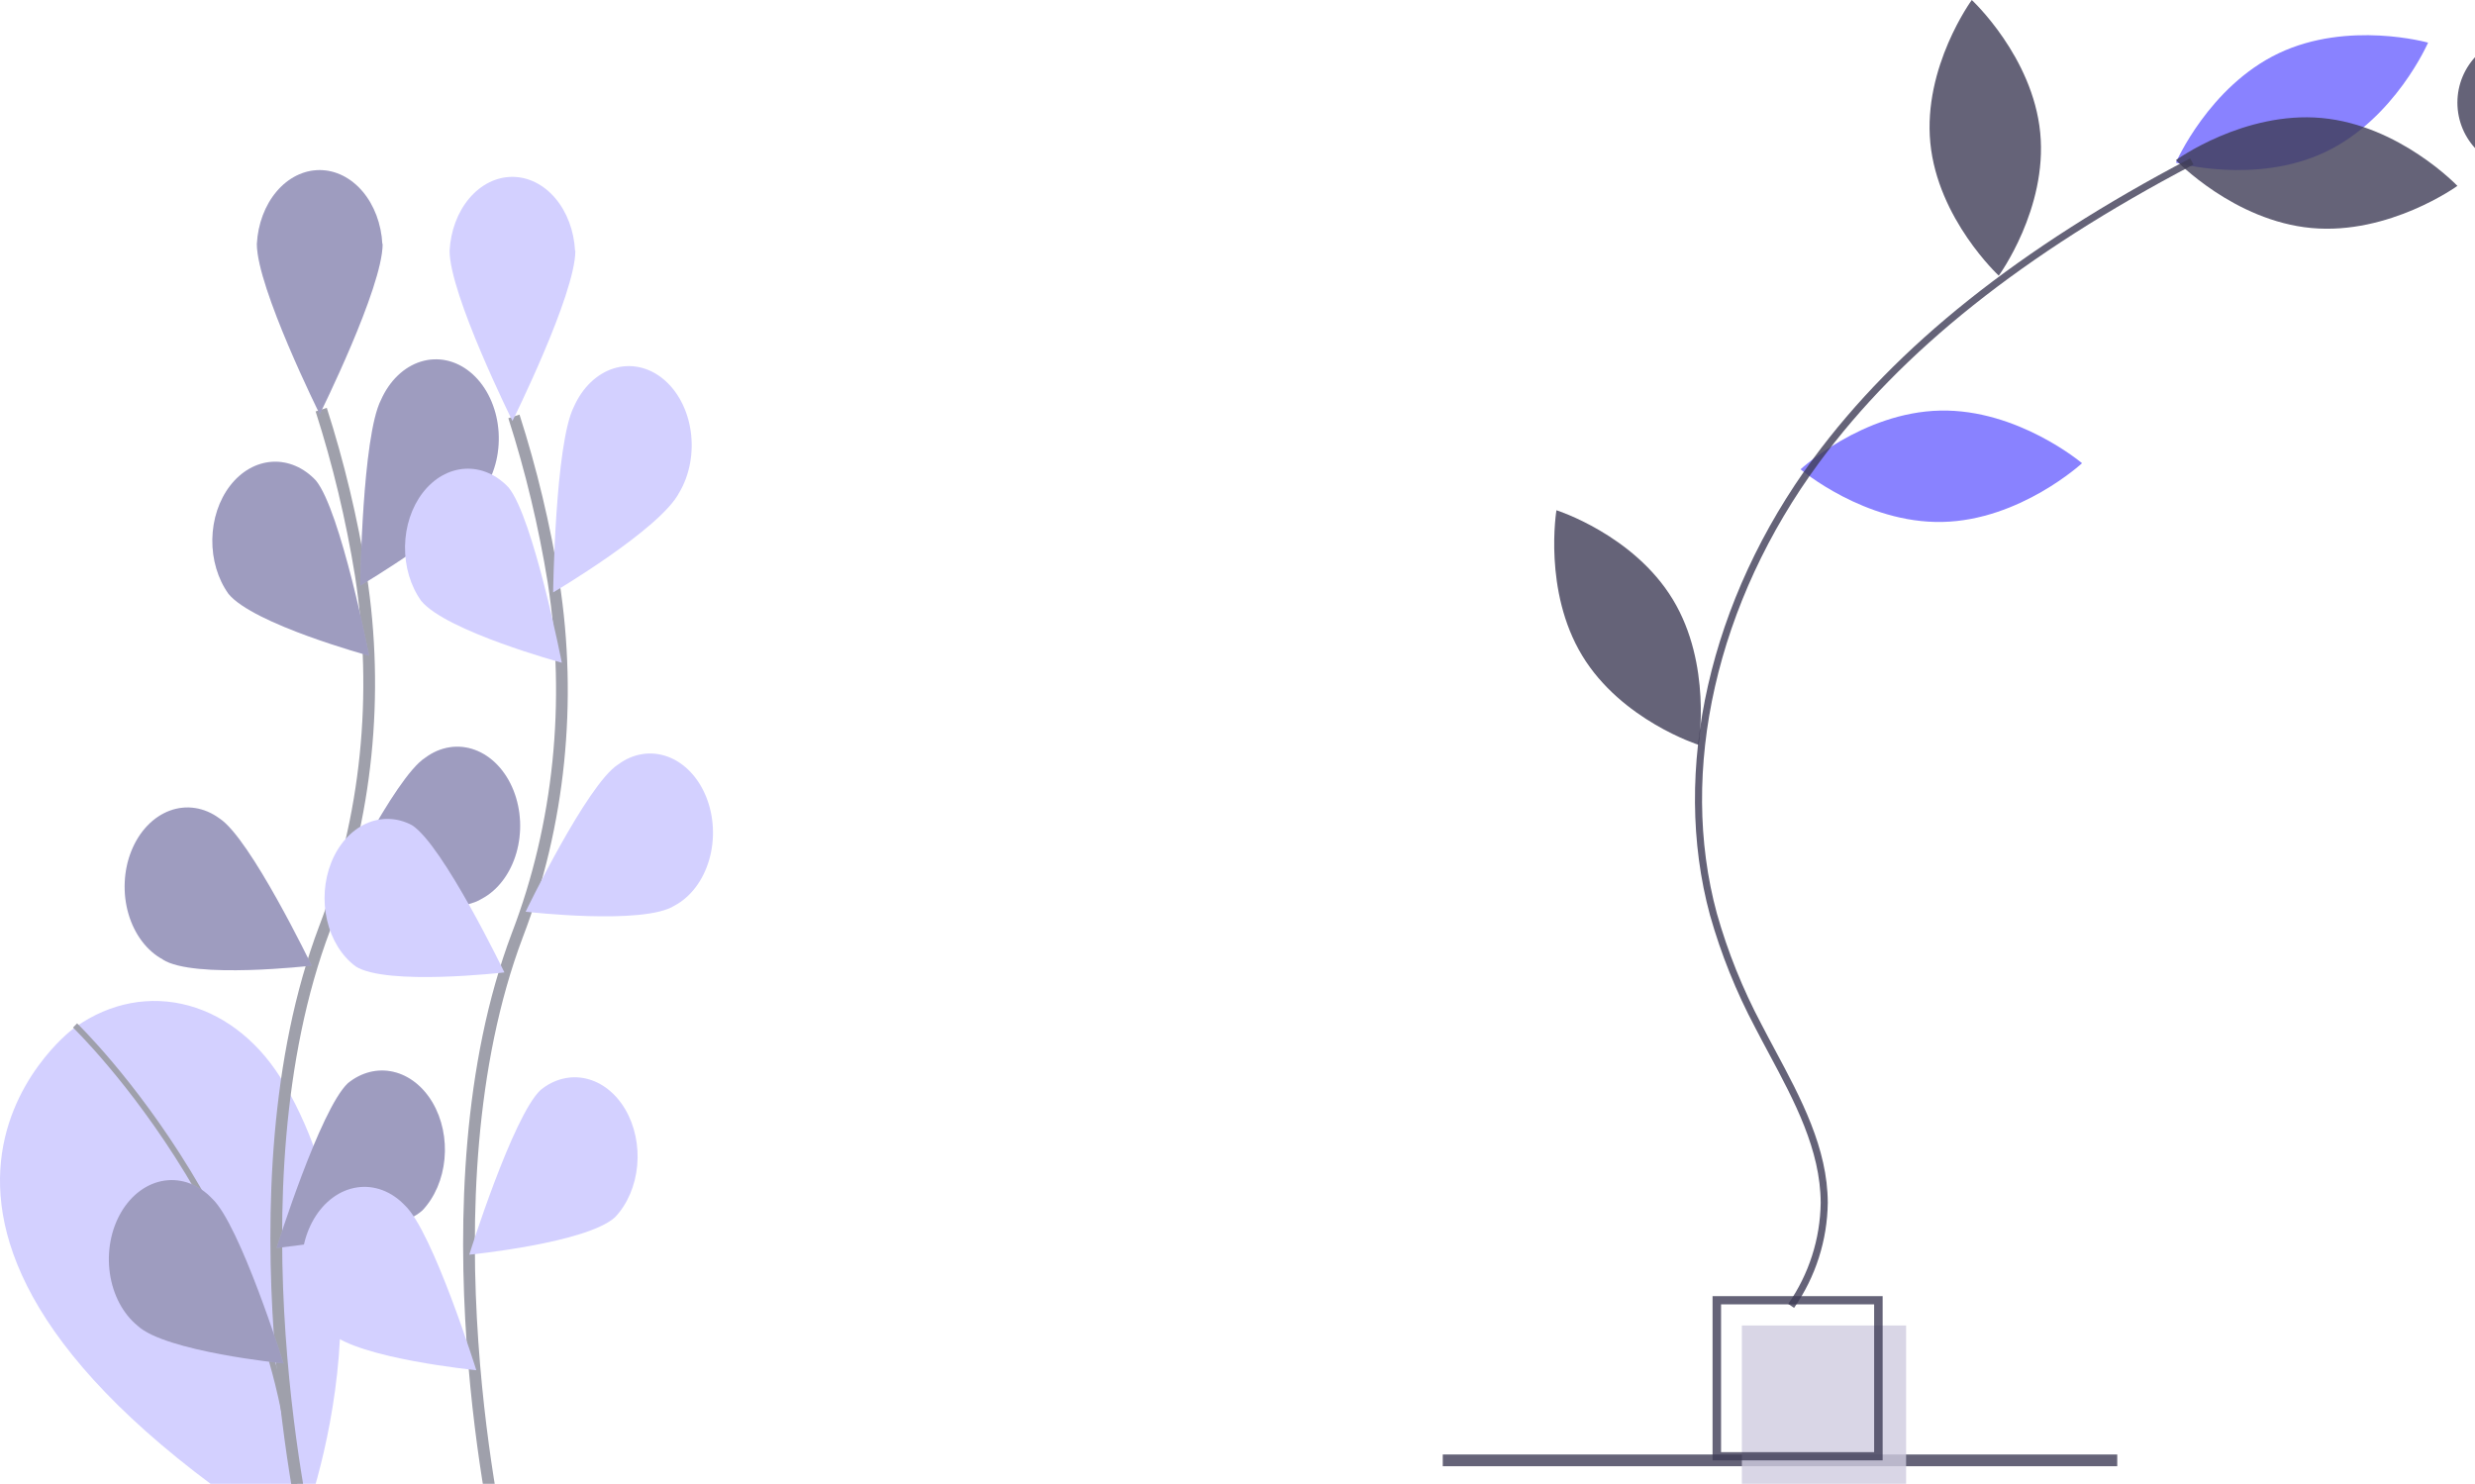 <svg width="422" height="253" viewBox="0 0 422 253" fill="none" xmlns="http://www.w3.org/2000/svg">
<path opacity="0.8" d="M361 248H246V250H361V248Z" fill="#3F3D56"/>
<path opacity="0.8" d="M325 226H297V253H325V226Z" fill="#CFCCE0"/>
<path opacity="0.8" d="M321 249H292V221H321V249ZM293.45 247.6H319.55V222.4H293.45L293.45 247.6Z" fill="#3F3D56"/>
<path opacity="0.8" d="M330.799 70.007C317.544 70.294 307 80.021 307 80.021C307 80.021 317.946 89.281 331.201 88.993C344.456 88.706 355 78.979 355 78.979C355 78.979 344.054 69.719 330.799 70.007Z" fill="#6C63FF"/>
<path opacity="0.8" d="M396.49 25.912C384.616 31.562 371 27.731 371 27.731C371 27.731 376.636 14.738 388.51 9.088C400.384 3.438 414 7.269 414 7.269C414 7.269 408.364 20.262 396.49 25.912Z" fill="#6C63FF"/>
<path opacity="0.8" d="M395.857 20.12C382.602 18.908 371 27.305 371 27.305C371 27.305 380.888 37.668 394.143 38.88C407.398 40.092 419 31.695 419 31.695C419 31.695 409.112 21.332 395.857 20.12Z" fill="#3F3D56"/>
<path opacity="0.8" d="M347.868 22.62C349.138 35.599 340.8 47 340.8 47C340.8 47 330.402 37.359 329.132 24.38C327.862 11.402 336.2 0 336.2 0C336.2 0 346.598 9.641 347.868 22.62Z" fill="#3F3D56"/>
<path opacity="0.8" d="M285.228 102.215C291.92 113.26 289.617 127 289.617 127C289.617 127 276.465 122.831 269.772 111.785C263.08 100.74 265.383 87 265.383 87C265.383 87 278.535 91.169 285.228 102.215Z" fill="#3F3D56"/>
<path opacity="0.8" d="M305.901 223L304.9 222.329C308.43 217.252 310.357 211.249 310.437 205.083C310.409 196.063 305.94 187.721 301.617 179.654C300.815 178.156 300.015 176.663 299.246 175.172C296.017 169.089 293.444 162.686 291.569 156.068C284.865 131.372 291.466 102.235 309.226 78.127C323.316 59.002 344.319 42.278 373.435 27L374 28.059C345.05 43.25 324.181 59.859 310.202 78.834C292.655 102.651 286.126 131.408 292.736 155.757C294.589 162.294 297.132 168.618 300.322 174.626C301.089 176.113 301.886 177.599 302.685 179.092C307.076 187.288 311.617 195.763 311.646 205.079C311.566 211.485 309.566 217.723 305.901 223Z" fill="#3F3D56"/>
<path opacity="0.8" d="M430.5 29C436.851 29 442 23.851 442 17.5C442 11.149 436.851 6 430.5 6C424.149 6 419 11.149 419 17.5C419 23.851 424.149 29 430.5 29Z" fill="#3F3D56"/>
<path d="M12.275 175.573C12.275 175.573 -33.043 209.997 50.47 263C50.47 263 68.871 219.97 48.527 184.896C44.577 178.057 38.772 173.28 32.211 171.47C25.651 169.66 18.791 170.942 12.932 175.075L12.275 175.573Z" fill="#D3D0FF"/>
<path d="M12.798 174.848C12.798 174.848 51.582 212.208 50.49 263" stroke="#9FA0AB" stroke-miterlimit="10"/>
<path d="M52.688 263.624C52.688 263.624 38.489 202.876 55.368 158.235C62.536 139.55 64.697 118.441 61.526 98.077C59.962 88.427 57.699 78.977 54.765 69.846" stroke="#9FA0AB" stroke-width="2" stroke-miterlimit="10"/>
<path d="M65.239 41.607C65.239 49.049 54.517 70.623 54.517 70.623C54.517 70.623 43.796 49.049 43.796 41.607C43.976 38.189 45.181 34.984 47.167 32.643C49.154 30.302 51.773 29 54.494 29C57.215 29 59.834 30.302 61.82 32.643C63.806 34.984 65.012 38.189 65.192 41.607H65.239Z" fill="#D3D0FF"/>
<path d="M82.922 82.823C79.712 89.067 61.419 99.858 61.419 99.858C61.419 99.858 61.754 74.428 64.964 68.184C65.679 66.572 66.65 65.161 67.815 64.039C68.981 62.918 70.317 62.109 71.741 61.664C73.165 61.219 74.646 61.147 76.093 61.451C77.54 61.756 78.922 62.431 80.153 63.436C81.385 64.44 82.439 65.752 83.252 67.29C84.064 68.828 84.617 70.56 84.877 72.378C85.136 74.196 85.097 76.062 84.76 77.86C84.424 79.658 83.798 81.35 82.922 82.831V82.823Z" fill="#D3D0FF"/>
<path d="M82.151 153.24C76.878 156.615 56.762 154.278 56.762 154.278C56.762 154.278 67.242 132.535 72.522 129.186C73.786 128.247 75.189 127.646 76.645 127.418C78.101 127.19 79.579 127.341 80.986 127.861C82.394 128.382 83.702 129.26 84.829 130.442C85.957 131.625 86.879 133.086 87.54 134.735C88.201 136.384 88.585 138.187 88.671 140.031C88.756 141.875 88.539 143.722 88.035 145.457C87.53 147.191 86.748 148.777 85.737 150.116C84.727 151.455 83.508 152.518 82.158 153.24H82.151Z" fill="#D3D0FF"/>
<path d="M72.04 206.361C67.289 210.782 47.153 212.782 47.153 212.782C47.153 212.782 54.564 189.157 59.315 184.694C61.604 182.829 64.372 182.133 67.055 182.746C69.738 183.36 72.134 185.238 73.756 187.997C75.378 190.757 76.105 194.191 75.787 197.601C75.469 201.011 74.132 204.14 72.046 206.352L72.04 206.361Z" fill="#D3D0FF"/>
<path d="M38.958 101.258C43.192 106.439 62.94 111.813 62.94 111.813C62.94 111.813 58.102 87.118 53.867 81.937C51.794 79.719 49.13 78.576 46.413 78.739C43.696 78.902 41.13 80.36 39.234 82.816C37.339 85.272 36.255 88.544 36.204 91.968C36.153 95.393 37.137 98.714 38.958 101.258Z" fill="#D3D0FF"/>
<path d="M27.754 163.609C33.027 166.984 53.143 164.647 53.143 164.647C53.143 164.647 42.663 142.896 37.416 139.546C36.153 138.608 34.749 138.007 33.293 137.779C31.837 137.551 30.36 137.702 28.952 138.222C27.544 138.742 26.236 139.621 25.109 140.803C23.982 141.985 23.059 143.447 22.399 145.096C21.738 146.745 21.353 148.548 21.268 150.392C21.183 152.236 21.399 154.083 21.904 155.817C22.408 157.552 23.19 159.138 24.201 160.477C25.212 161.816 26.43 162.879 27.781 163.601L27.754 163.609Z" fill="#D3D0FF"/>
<path d="M23.465 226.053C28.216 230.474 48.352 232.474 48.352 232.474C48.352 232.474 40.941 208.85 36.19 204.386C35.07 203.198 33.768 202.311 32.365 201.781C30.963 201.251 29.488 201.088 28.034 201.303C26.579 201.518 25.174 202.106 23.907 203.03C22.64 203.955 21.536 205.197 20.665 206.679C19.793 208.162 19.172 209.853 18.84 211.649C18.508 213.446 18.472 215.309 18.734 217.123C18.995 218.938 19.55 220.666 20.362 222.2C21.175 223.735 22.229 225.043 23.459 226.045L23.465 226.053Z" fill="#D3D0FF"/>
<path opacity="0.25" d="M65.239 41.607C65.239 49.049 54.517 70.623 54.517 70.623C54.517 70.623 43.796 49.049 43.796 41.607C43.976 38.189 45.181 34.984 47.167 32.643C49.154 30.302 51.773 29 54.494 29C57.215 29 59.834 30.302 61.82 32.643C63.806 34.984 65.012 38.189 65.192 41.607H65.239Z" fill="black"/>
<path opacity="0.25" d="M82.922 82.823C79.712 89.067 61.419 99.858 61.419 99.858C61.419 99.858 61.754 74.428 64.964 68.184C65.679 66.572 66.65 65.161 67.815 64.039C68.981 62.918 70.317 62.109 71.741 61.664C73.165 61.219 74.646 61.147 76.093 61.451C77.54 61.756 78.922 62.431 80.153 63.436C81.385 64.44 82.439 65.752 83.252 67.29C84.064 68.828 84.617 70.56 84.877 72.378C85.136 74.196 85.097 76.062 84.76 77.86C84.424 79.658 83.798 81.35 82.922 82.831V82.823Z" fill="black"/>
<path opacity="0.25" d="M82.151 153.24C76.878 156.615 56.762 154.278 56.762 154.278C56.762 154.278 67.242 132.535 72.522 129.186C73.786 128.247 75.189 127.646 76.645 127.418C78.101 127.19 79.579 127.341 80.986 127.861C82.394 128.382 83.702 129.26 84.829 130.442C85.957 131.625 86.879 133.086 87.54 134.735C88.201 136.384 88.585 138.187 88.671 140.031C88.756 141.875 88.539 143.722 88.035 145.457C87.53 147.191 86.748 148.777 85.737 150.116C84.727 151.455 83.508 152.518 82.158 153.24H82.151Z" fill="black"/>
<path opacity="0.25" d="M72.04 206.361C67.289 210.782 47.153 212.782 47.153 212.782C47.153 212.782 54.564 189.157 59.315 184.694C61.604 182.829 64.372 182.133 67.055 182.746C69.738 183.36 72.134 185.238 73.756 187.997C75.378 190.757 76.105 194.191 75.787 197.601C75.469 201.011 74.132 204.14 72.046 206.352L72.04 206.361Z" fill="black"/>
<path opacity="0.25" d="M38.958 101.258C43.192 106.439 62.94 111.813 62.94 111.813C62.94 111.813 58.102 87.118 53.867 81.937C51.794 79.719 49.13 78.576 46.413 78.739C43.696 78.902 41.13 80.36 39.234 82.816C37.339 85.272 36.255 88.544 36.204 91.968C36.153 95.393 37.137 98.714 38.958 101.258Z" fill="black"/>
<path opacity="0.25" d="M27.754 163.609C33.027 166.984 53.143 164.647 53.143 164.647C53.143 164.647 42.663 142.896 37.416 139.546C36.153 138.608 34.749 138.007 33.293 137.779C31.837 137.551 30.36 137.702 28.952 138.222C27.544 138.742 26.236 139.621 25.109 140.803C23.982 141.985 23.059 143.447 22.399 145.096C21.738 146.745 21.353 148.548 21.268 150.392C21.183 152.236 21.399 154.083 21.904 155.817C22.408 157.552 23.19 159.138 24.201 160.477C25.212 161.816 26.43 162.879 27.781 163.601L27.754 163.609Z" fill="black"/>
<path opacity="0.25" d="M23.465 226.053C28.216 230.474 48.352 232.474 48.352 232.474C48.352 232.474 40.941 208.85 36.19 204.386C35.07 203.198 33.768 202.311 32.365 201.781C30.963 201.251 29.488 201.088 28.034 201.303C26.579 201.518 25.174 202.106 23.907 203.03C22.64 203.955 21.536 205.197 20.665 206.679C19.793 208.162 19.172 209.853 18.84 211.649C18.508 213.446 18.472 215.309 18.734 217.123C18.995 218.938 19.55 220.666 20.362 222.2C21.175 223.735 22.229 225.043 23.459 226.045L23.465 226.053Z" fill="black"/>
<path d="M85.549 264.78C85.549 264.78 71.349 204.032 88.229 159.391C95.397 140.706 97.558 119.597 94.387 99.233C92.823 89.583 90.559 80.133 87.626 71.002" stroke="#9FA0AB" stroke-width="2" stroke-miterlimit="10"/>
<path d="M98.1 42.763C98.1 50.205 87.378 71.778 87.378 71.778C87.378 71.778 76.657 50.205 76.657 42.763C76.837 39.345 78.042 36.14 80.028 33.799C82.015 31.458 84.634 30.156 87.355 30.156C90.075 30.156 92.695 31.458 94.681 33.799C96.667 36.14 97.873 39.345 98.052 42.763H98.1Z" fill="#D3D0FF"/>
<path d="M115.816 83.979C112.607 90.222 94.314 101.014 94.314 101.014C94.314 101.014 94.648 75.584 97.858 69.34C98.573 67.728 99.544 66.317 100.71 65.195C101.876 64.074 103.212 63.265 104.635 62.82C106.059 62.375 107.541 62.303 108.988 62.607C110.435 62.912 111.817 63.587 113.048 64.592C114.279 65.596 115.334 66.908 116.146 68.446C116.959 69.984 117.512 71.716 117.771 73.534C118.031 75.352 117.991 77.218 117.655 79.016C117.319 80.814 116.693 82.506 115.816 83.987V83.979Z" fill="#D3D0FF"/>
<path d="M115.012 154.413C109.739 157.788 89.623 155.451 89.623 155.451C89.623 155.451 100.103 133.708 105.383 130.358C106.647 129.416 108.051 128.811 109.509 128.58C110.967 128.35 112.446 128.499 113.856 129.018C115.266 129.538 116.576 130.417 117.705 131.6C118.834 132.784 119.758 134.247 120.419 135.899C121.08 137.55 121.465 139.356 121.549 141.202C121.633 143.049 121.415 144.898 120.908 146.634C120.401 148.37 119.616 149.956 118.602 151.294C117.587 152.632 116.366 153.694 115.012 154.413Z" fill="#D3D0FF"/>
<path d="M104.894 207.517C100.143 211.938 80.007 213.937 80.007 213.937C80.007 213.937 87.418 190.313 92.169 185.85C94.458 183.985 97.226 183.288 99.909 183.902C102.592 184.516 104.988 186.393 106.61 189.153C108.232 191.913 108.959 195.347 108.641 198.757C108.323 202.167 106.986 205.296 104.9 207.508L104.894 207.517Z" fill="#D3D0FF"/>
<path d="M71.812 102.448C76.047 107.628 95.794 113.003 95.794 113.003C95.794 113.003 90.956 88.307 86.721 83.126C84.649 80.909 81.984 79.765 79.267 79.928C76.55 80.092 73.984 81.549 72.088 84.005C70.193 86.462 69.11 89.734 69.059 93.158C69.007 96.582 69.992 99.903 71.812 102.448Z" fill="#D3D0FF"/>
<path d="M60.615 164.765C65.888 168.14 86.004 165.803 86.004 165.803C86.004 165.803 75.524 144.052 70.251 140.702C67.745 139.363 64.929 139.273 62.373 140.451C59.817 141.63 57.713 143.988 56.487 147.048C55.261 150.108 55.006 153.641 55.772 156.929C56.539 160.218 58.27 163.016 60.615 164.757V164.765Z" fill="#D3D0FF"/>
<path d="M56.326 227.209C61.077 231.63 81.213 233.63 81.213 233.63C81.213 233.63 73.802 210.006 69.051 205.542C67.931 204.354 66.629 203.467 65.226 202.937C63.823 202.407 62.349 202.244 60.894 202.459C59.44 202.673 58.035 203.261 56.768 204.186C55.5 205.111 54.397 206.353 53.526 207.835C52.654 209.317 52.033 211.009 51.701 212.805C51.369 214.602 51.333 216.464 51.594 218.279C51.856 220.094 52.411 221.821 53.223 223.356C54.036 224.89 55.09 226.199 56.319 227.201L56.326 227.209Z" fill="#D3D0FF"/>
</svg>
